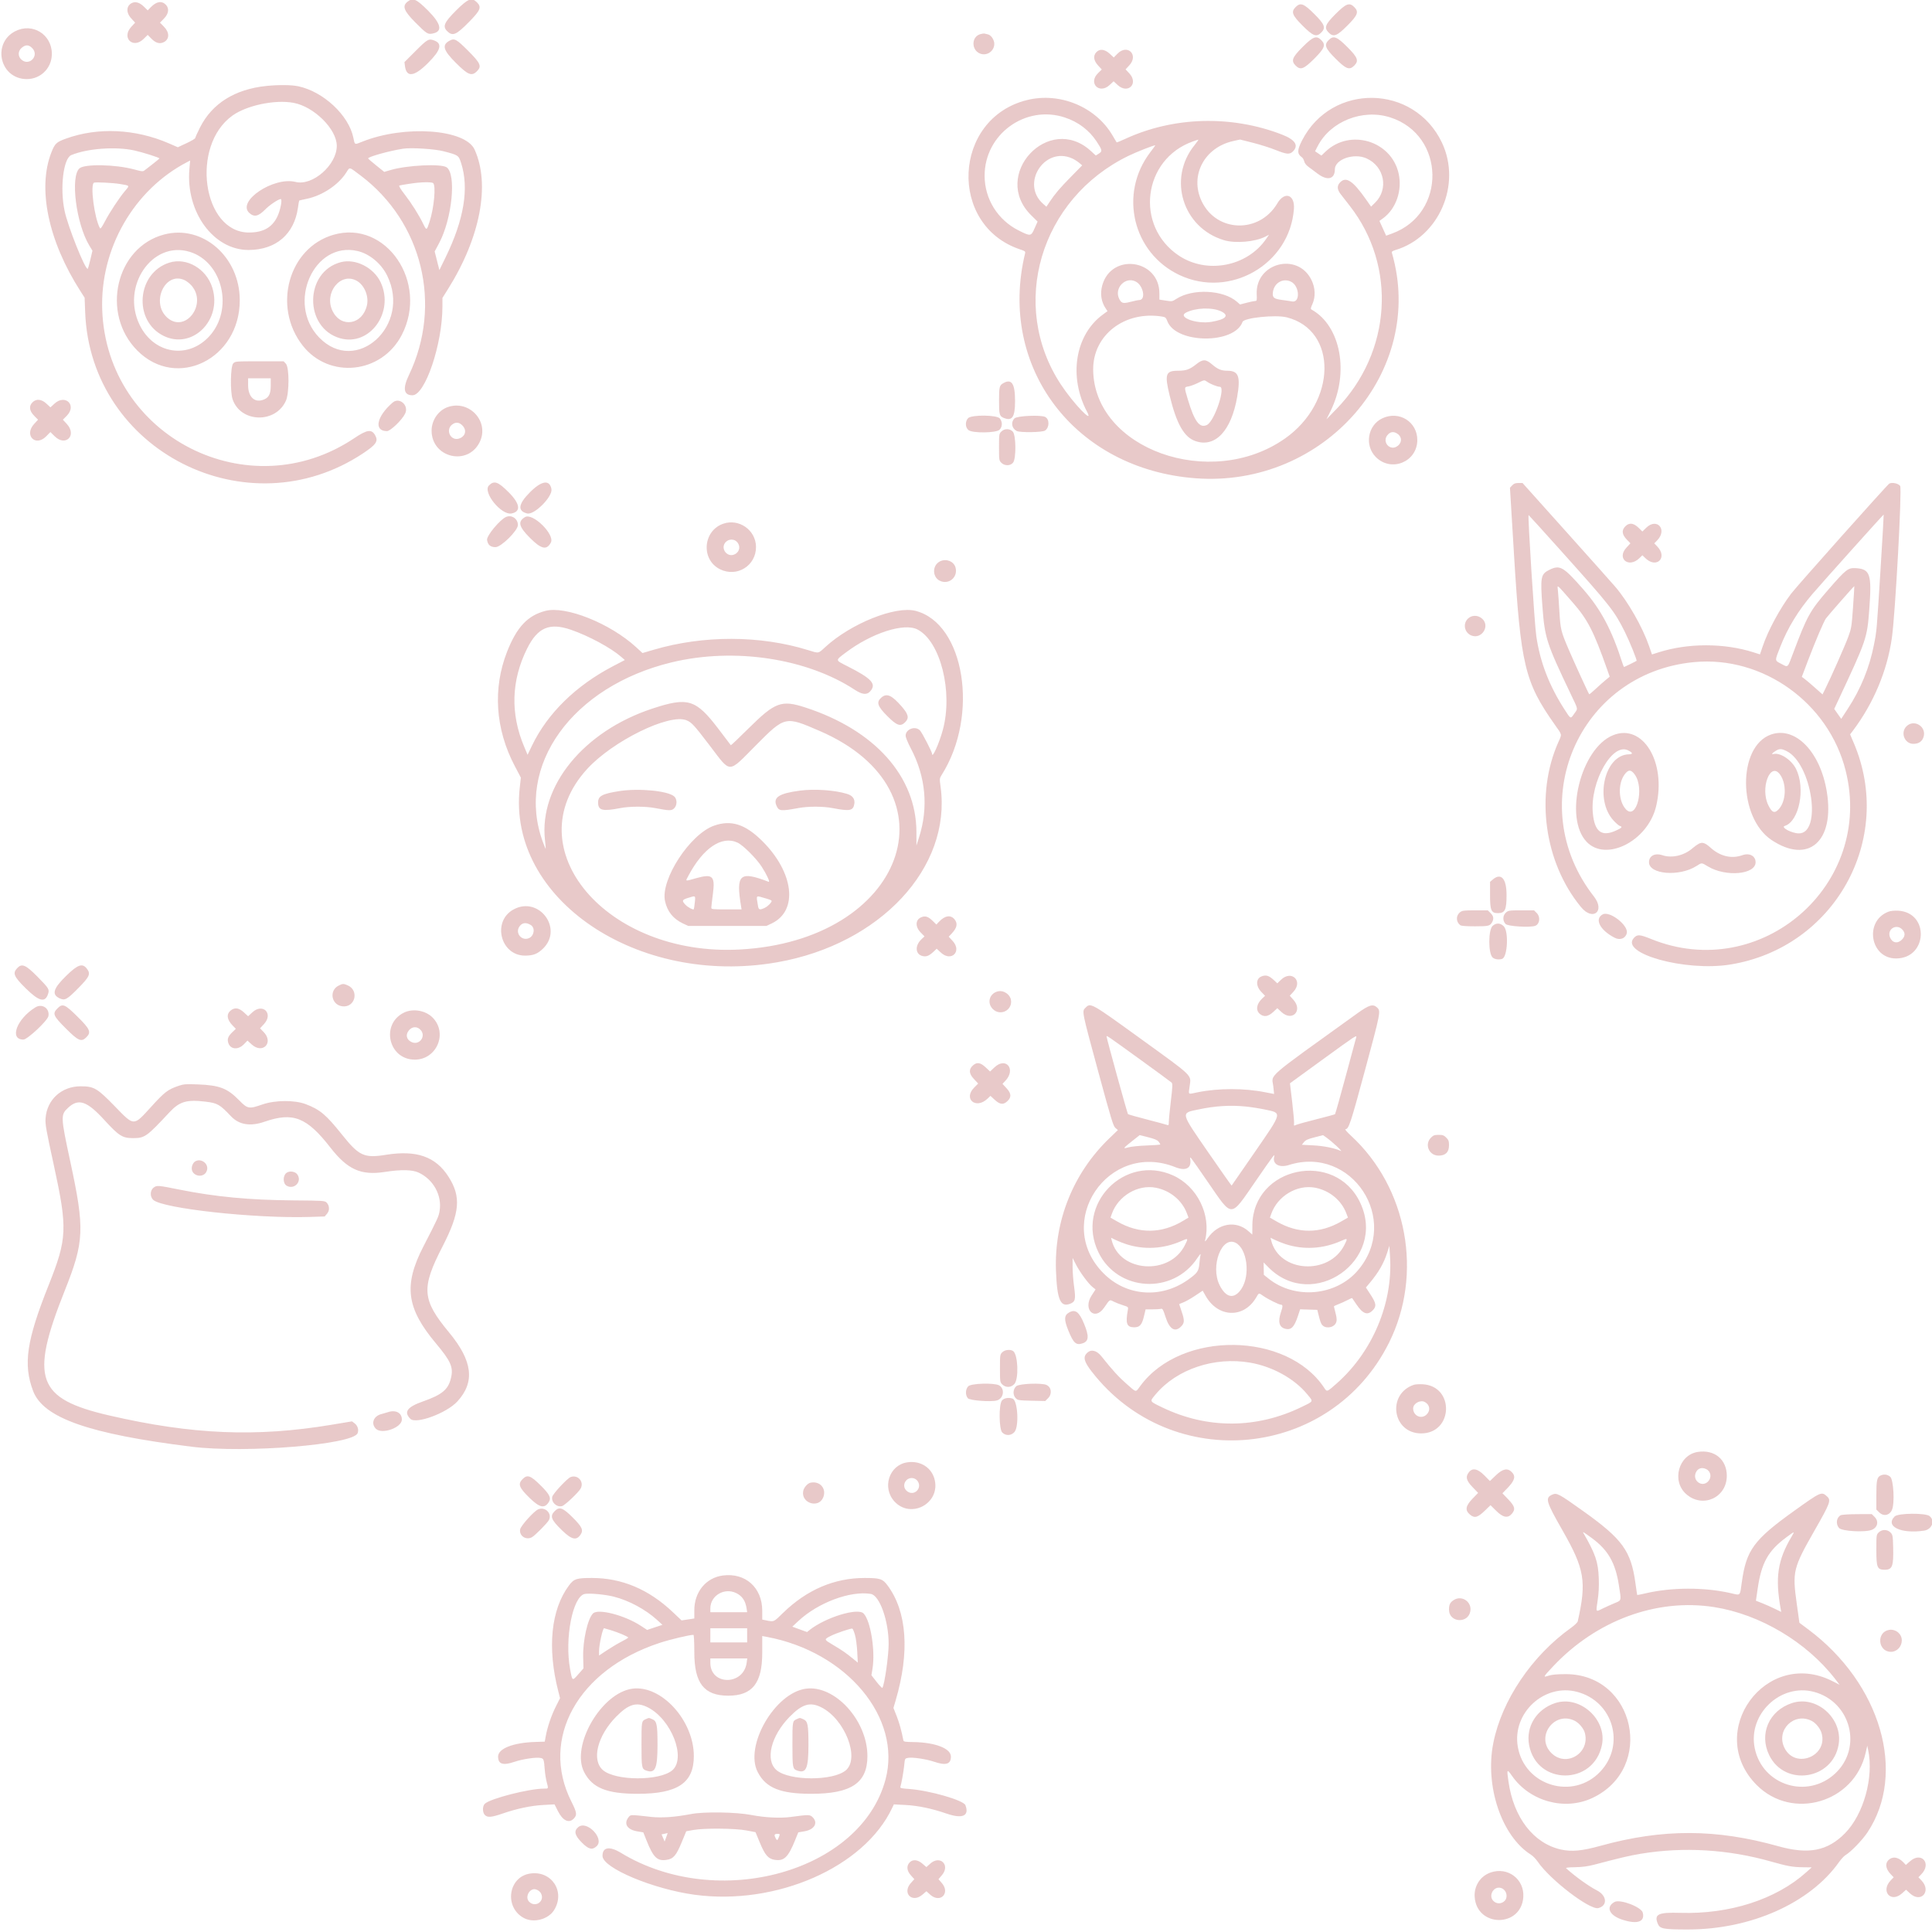 <?xml version="1.0" encoding="UTF-8" standalone="no"?>
<svg width="400px" height="400px" viewBox="0 0 400 400" version="1.1" xmlns="http://www.w3.org/2000/svg"
    xmlns:xlink="http://www.w3.org/1999/xlink">
    <title>pokemonset 2</title>
    <defs></defs>
    <style>
        #pokemonset {
            /* fill: currentColor; */
            fill: brown;
            fill-opacity: .25;
            stroke: none;
            fill-rule: evenodd;
        }
    </style>
    <g id="svg">
        <path id="pokemonset"
            d="M84.348 0.373 C 83.231 1.277,83.616 2.261,86.034 4.686 C 88.341 7.001,88.550 7.134,89.569 6.943 C 91.680 6.547,91.368 4.950,88.646 2.220 C 86.205 -0.228,85.477 -0.541,84.348 0.373 M94.394 2.207 C 91.963 4.638,91.604 5.472,92.573 6.440 C 93.690 7.557,94.434 7.254,97.025 4.628 C 99.494 2.125,99.755 1.495,98.739 0.479 C 97.661 -0.598,96.894 -0.293,94.394 2.207 M27.413 0.577 C 26.135 1.116,26.027 2.569,27.173 3.813 L 27.979 4.687 27.173 5.562 C 25.085 7.828,27.541 10.210,29.741 8.051 L 30.583 7.225 31.345 8.005 C 32.243 8.925,33.086 9.156,33.937 8.716 C 35.114 8.107,35.117 6.720,33.944 5.525 L 33.122 4.688 33.944 3.850 C 34.911 2.864,35.075 1.773,34.370 1.016 C 33.525 0.110,32.402 0.276,31.236 1.479 L 30.584 2.152 29.791 1.373 C 28.961 0.558,28.124 0.278,27.413 0.577 M268.253 1.456 C 267.261 2.448,267.519 3.142,269.688 5.312 C 271.858 7.481,272.552 7.739,273.544 6.747 C 274.536 5.755,274.278 5.061,272.108 2.892 C 269.939 0.722,269.245 0.464,268.253 1.456 M276.524 2.892 C 274.355 5.061,274.096 5.755,275.089 6.747 C 276.081 7.739,276.775 7.481,278.944 5.312 C 281.114 3.142,281.372 2.448,280.380 1.456 C 279.388 0.464,278.694 0.722,276.524 2.892 M3.125 6.478 C -1.488 8.872,-0.192 15.816,4.968 16.349 C 8.109 16.673,10.742 14.292,10.736 11.133 C 10.728 7.100,6.689 4.629,3.125 6.478 M202.991 7.064 C 201.044 7.586,201.072 10.488,203.030 11.134 C 204.415 11.591,205.858 10.544,205.858 9.082 C 205.858 8.249,205.199 7.261,204.547 7.118 C 204.248 7.052,203.916 6.976,203.809 6.948 C 203.701 6.920,203.333 6.973,202.991 7.064 M269.688 9.728 C 267.519 11.897,267.261 12.591,268.253 13.583 C 269.245 14.575,269.939 14.317,272.108 12.147 C 274.278 9.978,274.536 9.284,273.544 8.292 C 272.552 7.300,271.858 7.558,269.688 9.728 M275.089 8.292 C 274.096 9.284,274.355 9.978,276.524 12.147 C 278.694 14.317,279.388 14.575,280.380 13.583 C 281.372 12.591,281.114 11.897,278.944 9.728 C 276.775 7.558,276.081 7.300,275.089 8.292 M86.066 10.534 L 83.734 12.866 83.847 13.706 C 84.170 16.112,85.790 15.878,88.646 13.014 C 91.259 10.394,91.631 9.041,89.917 8.389 C 88.766 7.952,88.500 8.099,86.066 10.534 M93.066 8.429 C 91.443 9.317,91.751 10.385,94.394 13.028 C 96.894 15.528,97.661 15.833,98.739 14.755 C 99.773 13.721,99.506 13.098,96.915 10.507 C 94.498 8.091,94.089 7.869,93.066 8.429 M6.656 9.946 C 8.227 11.518,6.019 13.831,4.400 12.310 C 3.666 11.620,3.713 10.548,4.507 9.881 C 5.295 9.218,5.948 9.238,6.656 9.946 M226.987 10.804 C 226.285 11.551,226.411 12.540,227.338 13.545 L 228.113 14.386 227.338 15.143 C 225.237 17.194,227.593 19.598,229.741 17.595 L 230.560 16.831 231.389 17.595 C 233.529 19.568,235.791 17.309,233.806 15.181 L 233.042 14.362 233.806 13.533 C 235.811 11.359,233.419 9.012,231.354 11.127 L 230.597 11.902 229.756 11.127 C 228.729 10.180,227.687 10.058,226.987 10.804 M55.101 17.801 C 48.607 18.480,43.889 21.446,41.402 26.413 C 40.867 27.481,40.426 28.458,40.421 28.582 C 40.416 28.707,39.603 29.186,38.614 29.647 L 36.816 30.486 34.992 29.693 C 28.038 26.669,20.241 26.307,13.648 28.704 C 11.677 29.420,11.364 29.716,10.644 31.542 C 7.712 38.981,9.989 49.886,16.639 60.259 L 17.519 61.631 17.634 64.653 C 18.720 93.343,51.203 109.811,75.198 93.836 C 77.862 92.063,78.338 91.366,77.702 90.173 C 76.970 88.798,76.040 88.913,73.359 90.713 C 51.496 105.393,22.127 90.452,21.163 64.160 C 20.698 51.463,27.723 39.259,38.793 33.535 L 39.365 33.239 39.211 35.027 C 38.444 43.900,44.206 51.768,51.461 51.755 C 57.130 51.744,60.928 48.488,61.691 42.981 C 61.799 42.201,61.915 41.544,61.950 41.520 C 61.984 41.496,62.705 41.330,63.553 41.152 C 66.758 40.477,70.049 38.284,71.687 35.731 C 72.454 34.535,72.190 34.483,74.613 36.303 C 87.453 45.945,91.626 63.098,84.671 77.637 C 83.332 80.436,83.574 81.836,85.397 81.836 C 88.014 81.836,91.593 71.261,91.600 63.508 L 91.602 61.685 92.779 59.807 C 99.445 49.175,101.536 38.189,98.264 30.974 C 96.339 26.728,83.822 25.831,75.060 29.312 C 73.335 29.997,73.482 30.062,73.147 28.462 C 72.178 23.833,66.940 18.961,61.751 17.861 C 60.325 17.559,57.651 17.535,55.101 17.801 M212.658 20.710 C 197.201 24.511,196.230 46.740,211.305 51.671 C 212.190 51.961,212.325 52.069,212.240 52.421 C 206.519 76.050,222.506 97.153,247.544 99.022 C 274.216 101.014,295.303 76.776,288.170 52.327 C 288.104 52.101,288.305 51.949,288.913 51.767 C 297.929 49.068,302.640 38.193,298.542 29.542 C 292.791 17.402,275.734 17.106,269.594 29.040 C 268.541 31.087,268.530 31.847,269.547 32.569 C 269.736 32.703,269.949 33.078,270.020 33.401 C 270.099 33.761,270.427 34.192,270.866 34.512 C 271.260 34.800,272.143 35.458,272.828 35.975 C 274.833 37.485,276.367 37.092,276.367 35.069 C 276.367 32.989,280.294 31.618,282.910 32.786 C 286.638 34.450,287.554 39.160,284.695 41.966 L 283.865 42.780 282.871 41.361 C 280.062 37.352,278.656 36.444,277.393 37.823 C 276.791 38.481,276.839 39.247,277.540 40.156 C 277.863 40.575,278.723 41.681,279.451 42.613 C 289.249 55.163,288.093 72.951,276.717 84.663 L 274.625 86.816 275.457 85.145 C 279.405 77.214,277.602 67.482,271.558 64.100 C 271.321 63.967,271.345 63.792,271.712 62.977 C 272.400 61.445,272.330 59.599,271.521 57.956 C 268.648 52.120,259.880 54.428,260.189 60.939 C 260.249 62.194,260.222 62.306,259.863 62.316 C 259.648 62.322,258.857 62.488,258.105 62.684 L 256.738 63.040 256.098 62.478 C 253.278 60.003,246.919 59.699,243.552 61.878 C 242.697 62.432,242.644 62.440,241.357 62.237 L 240.039 62.029 240.039 60.737 C 240.039 53.686,230.121 52.275,228.218 59.055 C 227.730 60.795,227.983 62.477,228.947 63.899 L 229.299 64.418 228.325 65.133 C 222.587 69.345,221.197 77.975,225.079 85.285 C 226.530 88.018,222.214 83.508,219.647 79.610 C 208.827 63.174,215.341 41.151,233.654 32.257 C 235.264 31.475,238.806 30.078,239.179 30.078 C 239.226 30.078,238.775 30.715,238.177 31.494 C 231.598 40.052,234.490 52.344,244.158 56.925 C 254.626 61.885,267.041 54.738,267.893 43.262 C 268.115 40.278,265.965 39.544,264.465 42.092 C 260.754 48.396,251.879 48.159,248.796 41.674 C 246.273 36.364,249.326 30.536,255.330 29.202 L 256.738 28.890 259.395 29.559 C 260.856 29.928,262.952 30.590,264.054 31.032 C 266.387 31.968,267.017 32.025,267.685 31.357 C 268.934 30.107,268.165 28.925,265.407 27.856 C 254.945 23.802,242.955 24.136,232.956 28.760 C 232.015 29.195,231.218 29.516,231.187 29.473 C 231.155 29.430,230.768 28.779,230.326 28.027 C 226.849 22.108,219.445 19.041,212.658 20.710 M60.764 21.288 C 65.026 22.074,69.727 26.746,69.727 30.195 C 69.727 34.155,64.710 38.551,61.199 37.667 C 56.658 36.524,48.972 41.668,51.611 44.084 C 52.622 45.009,53.484 44.818,54.933 43.346 C 55.832 42.433,57.649 41.217,58.122 41.213 C 58.501 41.209,58.042 43.579,57.415 44.861 C 56.314 47.111,54.486 48.135,51.563 48.141 C 41.922 48.159,39.380 30.173,48.140 23.922 C 51.110 21.803,56.950 20.584,60.764 21.288 M220.479 24.329 C 223.235 25.242,225.495 26.949,227.031 29.277 C 228.231 31.095,228.272 31.314,227.507 31.798 L 226.878 32.197 225.848 31.256 C 217.136 23.294,205.090 36.277,213.495 44.570 L 214.821 45.878 214.209 47.255 C 213.458 48.945,213.381 48.956,210.912 47.720 C 206.579 45.551,203.873 41.221,203.854 36.426 C 203.819 27.803,212.312 21.623,220.479 24.329 M287.808 24.299 C 299.291 27.950,299.552 44.234,288.193 48.357 L 286.985 48.796 286.291 47.268 L 285.597 45.740 286.360 45.185 C 289.037 43.234,290.358 39.424,289.572 35.917 C 288.052 29.135,279.497 26.572,274.444 31.387 L 273.583 32.207 272.928 31.762 L 272.272 31.316 272.806 30.274 C 275.439 25.132,282.094 22.481,287.808 24.299 M247.295 30.079 C 241.708 37.013,244.874 47.175,253.418 49.729 C 255.788 50.438,259.820 50.092,261.970 48.995 L 262.733 48.606 262.137 49.472 C 258.192 55.205,249.857 56.793,244.059 52.915 C 234.899 46.788,236.600 32.977,246.970 29.283 C 247.509 29.092,248.015 28.928,248.095 28.921 C 248.175 28.913,247.815 29.434,247.295 30.079 M27.734 31.133 C 29.433 31.497,33.012 32.627,33.000 32.795 C 32.995 32.858,32.415 33.350,31.711 33.887 C 31.007 34.424,30.238 35.020,30.003 35.212 C 29.590 35.549,29.511 35.544,27.727 35.066 C 23.873 34.033,17.553 33.911,16.462 34.850 C 14.523 36.518,15.758 46.304,18.475 50.805 L 19.138 51.903 18.700 53.783 C 18.459 54.816,18.211 55.663,18.149 55.663 C 17.550 55.668,14.037 46.839,13.371 43.652 C 12.382 38.923,13.116 32.797,14.754 32.113 C 18.035 30.742,23.857 30.303,27.734 31.133 M91.797 31.308 C 94.902 32.113,94.952 32.146,95.469 33.754 C 97.146 38.959,96.071 45.474,92.245 53.302 L 90.965 55.920 90.480 53.989 L 89.995 52.059 90.903 50.359 C 93.615 45.283,94.528 35.992,92.449 34.629 C 91.282 33.865,84.334 34.200,80.938 35.184 L 79.551 35.586 77.910 34.267 C 77.008 33.541,76.244 32.885,76.213 32.809 C 76.083 32.489,80.756 31.189,83.496 30.783 C 85.181 30.533,89.980 30.837,91.797 31.308 M221.973 32.794 C 222.402 32.985,223.047 33.389,223.404 33.691 L 224.054 34.240 221.826 36.505 C 219.458 38.911,218.455 40.087,217.338 41.761 L 216.646 42.800 215.978 42.214 C 211.250 38.063,216.226 30.243,221.973 32.794 M24.902 38.102 C 26.919 38.445,26.872 38.378,25.901 39.516 C 24.707 40.916,22.703 43.954,21.693 45.895 C 21.107 47.021,20.802 47.435,20.696 47.246 C 19.532 45.159,18.620 38.074,19.482 37.818 C 19.957 37.676,23.485 37.862,24.902 38.102 M89.648 37.887 C 90.303 38.301,89.875 43.058,88.923 45.947 C 88.327 47.758,88.314 47.762,87.619 46.338 C 86.712 44.480,85.222 42.115,83.790 40.262 C 82.906 39.118,82.524 38.479,82.686 38.417 C 82.963 38.311,85.459 37.924,86.523 37.823 C 88.001 37.682,89.369 37.710,89.648 37.887 M33.984 48.550 C 23.980 51.178,20.804 64.911,28.428 72.578 C 36.590 80.785,49.684 74.323,49.641 62.109 C 49.610 53.128,41.918 46.467,33.984 48.550 M69.043 48.608 C 59.765 51.283,56.363 63.463,62.645 71.517 C 68.130 78.549,79.003 77.408,83.174 69.363 C 88.807 58.499,79.935 45.468,69.043 48.608 M39.294 52.144 C 46.132 54.256,48.407 64.069,43.343 69.610 C 38.946 74.421,31.880 73.296,28.936 67.316 C 24.989 59.299,31.515 49.741,39.294 52.144 M74.001 51.965 C 76.495 52.540,78.920 54.545,80.154 57.052 C 85.240 67.387,73.716 77.828,66.042 69.836 C 59.261 62.775,65.000 49.890,74.001 51.965 M35.059 54.375 C 28.302 56.518,27.524 66.413,33.866 69.536 C 39.804 72.459,46.049 66.282,43.956 59.556 C 42.736 55.636,38.628 53.244,35.059 54.375 M70.583 54.274 C 63.017 56.235,62.881 67.867,70.399 70.028 C 76.499 71.782,81.681 64.716,78.843 58.516 C 77.429 55.428,73.640 53.482,70.583 54.274 M38.194 57.986 C 38.630 58.183,39.297 58.708,39.677 59.152 C 42.962 62.989,38.373 69.047,34.654 65.782 C 31.153 62.708,34.135 56.142,38.194 57.986 M73.922 58.174 C 75.464 59.074,76.390 61.340,75.974 63.196 C 75.070 67.230,70.648 67.992,68.868 64.420 C 66.977 60.625,70.553 56.206,73.922 58.174 M235.149 58.297 C 236.726 59.113,237.289 62.083,235.874 62.121 C 235.640 62.127,234.834 62.293,234.082 62.490 C 232.547 62.892,232.200 62.807,231.740 61.918 C 230.592 59.698,232.971 57.171,235.149 58.297 M267.371 58.365 C 269.093 59.288,269.202 62.762,267.498 62.413 C 267.166 62.344,266.235 62.204,265.430 62.101 C 263.722 61.883,263.399 61.607,263.542 60.491 C 263.793 58.529,265.702 57.470,267.371 58.365 M252.832 64.470 C 254.574 65.311,253.823 66.122,250.830 66.634 C 247.778 67.156,243.703 65.684,245.544 64.725 C 247.500 63.706,250.995 63.584,252.832 64.470 M240.656 65.552 C 241.279 65.655,241.412 65.778,241.693 66.514 C 243.481 71.196,255.597 71.302,257.248 66.650 C 257.551 65.795,264.093 65.118,266.406 65.702 C 276.997 68.375,276.765 83.273,266.016 90.807 C 250.611 101.603,226.485 92.939,226.330 76.556 C 226.262 69.353,232.884 64.267,240.656 65.552 M247.699 75.393 C 246.329 76.484,245.565 76.758,243.888 76.758 C 241.321 76.758,241.086 77.467,242.172 81.931 C 243.583 87.732,245.141 90.490,247.473 91.313 C 251.576 92.760,254.934 89.215,256.147 82.152 C 256.873 77.928,256.431 76.758,254.108 76.758 C 252.850 76.758,252.091 76.440,250.912 75.419 C 249.665 74.340,249.028 74.335,247.699 75.393 M48.276 75.257 C 47.719 75.850,47.636 81.132,48.159 82.669 C 49.820 87.544,57.069 87.737,59.196 82.963 C 59.907 81.368,59.905 76.068,59.194 75.310 L 58.721 74.805 53.711 74.805 C 48.727 74.805,48.699 74.807,48.276 75.257 M56.055 79.868 C 56.055 81.673,55.603 82.444,54.322 82.828 C 52.591 83.347,51.369 82.068,51.368 79.736 L 51.367 78.320 53.711 78.320 L 56.055 78.320 56.055 79.868 M249.970 79.069 C 250.630 79.525,252.040 80.078,252.543 80.078 C 253.848 80.078,251.427 87.251,249.874 87.989 C 248.359 88.708,247.280 87.251,245.913 82.641 C 245.164 80.112,245.162 80.153,246.045 80.008 C 246.448 79.942,247.305 79.630,247.949 79.314 C 249.368 78.620,249.327 78.625,249.970 79.069 M207.715 79.337 C 206.922 79.792,206.849 80.090,206.842 82.874 C 206.835 85.821,206.923 86.155,207.801 86.519 C 209.566 87.250,210.156 86.373,210.156 83.024 C 210.156 79.411,209.449 78.343,207.715 79.337 M6.729 83.292 C 5.947 84.074,6.064 85.050,7.064 86.068 L 7.878 86.897 7.064 87.780 C 4.913 90.114,7.350 92.594,9.571 90.331 L 10.434 89.452 11.327 90.331 C 13.589 92.559,15.989 90.118,13.835 87.780 L 13.021 86.897 13.835 86.068 C 15.964 83.899,13.510 81.514,11.272 83.577 L 10.443 84.341 9.623 83.577 C 8.599 82.622,7.507 82.514,6.729 83.292 M81.290 83.350 C 77.952 86.245,77.353 89.256,80.114 89.258 C 80.845 89.259,83.270 86.917,83.888 85.614 C 84.697 83.908,82.676 82.147,81.290 83.350 M92.669 84.295 C 90.744 84.978,89.357 87.018,89.358 89.160 C 89.362 94.756,96.811 96.556,99.299 91.563 C 101.410 87.326,97.183 82.692,92.669 84.295 M200.425 86.585 C 199.791 87.260,199.837 88.515,200.515 89.048 C 201.363 89.716,206.257 89.659,206.942 88.974 C 207.547 88.369,207.579 87.362,207.017 86.647 C 206.421 85.889,201.125 85.839,200.425 86.585 M210.050 86.612 C 209.244 87.418,209.453 88.676,210.485 89.226 C 211.179 89.595,215.822 89.528,216.375 89.140 C 217.293 88.498,217.310 86.812,216.403 86.327 C 215.546 85.867,210.571 86.091,210.050 86.612 M286.217 86.598 C 283.165 88.019,282.454 92.230,284.859 94.635 C 288.054 97.830,293.423 95.625,293.438 91.113 C 293.450 87.332,289.689 84.981,286.217 86.598 M95.718 88.071 C 96.653 89.006,96.420 90.232,95.210 90.737 C 93.266 91.550,92.013 88.788,93.848 87.736 C 94.502 87.361,95.119 87.471,95.718 88.071 M207.315 89.347 C 206.852 89.810,206.836 89.917,206.836 92.578 C 206.836 95.240,206.852 95.346,207.315 95.810 C 208.003 96.497,209.197 96.480,209.751 95.774 C 210.419 94.926,210.362 90.032,209.677 89.347 C 209.025 88.694,207.968 88.694,207.315 89.347 M289.124 89.680 C 290.225 90.267,290.372 91.482,289.438 92.268 C 287.838 93.615,285.911 91.415,287.393 89.933 C 287.917 89.409,288.464 89.329,289.124 89.680 M101.237 100.503 C 99.869 101.871,103.772 106.715,105.913 106.306 C 107.910 105.925,107.686 104.289,105.312 101.915 C 103.113 99.717,102.304 99.436,101.237 100.503 M109.728 101.915 C 107.286 104.356,107.096 105.809,109.152 106.308 C 110.629 106.667,114.461 102.805,114.170 101.251 C 113.794 99.249,112.147 99.496,109.728 101.915 M313.082 100.492 L 312.620 100.984 313.452 114.701 C 314.851 137.759,315.680 141.222,321.906 150.036 C 323.459 152.235,323.399 151.957,322.668 153.587 C 317.781 164.479,319.702 178.569,327.332 187.803 C 329.791 190.779,332.387 188.657,330.008 185.616 C 315.104 166.562,326.746 139.331,350.757 137.082 C 364.972 135.751,378.573 145.480,382.112 159.512 C 388.086 183.201,364.569 203.606,341.877 194.422 C 339.477 193.451,338.996 193.419,338.287 194.180 C 335.283 197.404,348.937 201.189,358.203 199.700 C 379.788 196.234,392.314 173.773,383.797 153.809 L 383.047 152.051 383.635 151.270 C 387.891 145.620,390.727 138.869,391.689 132.094 C 392.406 127.045,393.816 101.159,393.405 100.605 C 393.010 100.074,391.705 99.803,391.147 100.135 C 390.690 100.408,371.981 121.389,370.824 122.927 C 368.475 126.047,366.075 130.499,364.943 133.831 L 364.382 135.483 363.002 135.045 C 356.938 133.119,349.499 133.122,343.424 135.051 L 342.023 135.496 341.405 133.715 C 340.041 129.786,337.082 124.598,334.431 121.489 C 333.833 120.788,329.267 115.667,324.284 110.107 L 315.224 100.000 314.384 100.000 C 313.739 100.000,313.437 100.114,313.082 100.492 M389.362 117.599 C 388.538 130.825,388.562 130.553,387.975 133.525 C 387.042 138.245,385.259 142.615,382.604 146.687 L 381.206 148.831 380.481 147.804 L 379.757 146.777 380.625 144.922 C 386.456 132.461,386.564 132.145,387.008 126.227 C 387.560 118.880,387.217 117.820,384.231 117.629 C 382.634 117.527,382.198 117.864,378.624 121.973 C 374.706 126.477,374.176 127.431,371.197 135.352 C 370.065 138.360,370.243 138.205,368.801 137.448 C 367.396 136.712,367.407 136.912,368.596 133.887 C 370.132 129.977,372.313 126.401,375.250 122.979 C 377.616 120.222,389.932 106.493,389.995 106.543 C 390.025 106.566,389.740 111.542,389.362 117.599 M323.072 113.910 C 333.492 125.531,334.218 126.452,336.415 130.843 C 337.377 132.764,338.966 136.694,338.830 136.815 C 338.718 136.913,336.340 138.086,336.251 138.086 C 336.203 138.086,336.057 137.756,335.928 137.354 C 333.694 130.385,331.480 126.212,327.776 121.990 C 323.679 117.320,322.980 116.914,320.830 117.955 C 318.983 118.849,318.876 119.410,319.352 125.709 C 319.835 132.100,320.192 133.194,325.220 143.731 C 326.790 147.019,326.721 146.638,325.939 147.748 C 325.136 148.887,325.231 148.929,323.878 146.826 C 320.717 141.914,318.833 136.998,318.069 131.671 C 317.699 129.089,316.274 106.641,316.480 106.641 C 316.521 106.641,319.487 109.912,323.072 113.910 M104.785 107.023 C 103.539 107.542,100.728 110.922,100.841 111.766 C 100.980 112.806,101.529 113.281,102.589 113.281 C 103.749 113.281,107.227 109.850,107.227 108.705 C 107.227 107.402,105.964 106.532,104.785 107.023 M108.691 107.062 C 107.149 107.985,107.404 109.043,109.728 111.366 C 112.077 113.716,113.180 113.963,114.048 112.333 C 114.932 110.675,110.289 106.106,108.691 107.062 M149.707 108.442 C 145.508 109.930,145.100 115.879,149.061 117.853 C 152.581 119.608,156.583 117.103,156.523 113.184 C 156.469 109.723,152.966 107.286,149.707 108.442 M336.508 108.969 C 335.691 109.786,335.798 110.676,336.842 111.745 L 337.564 112.484 336.728 113.391 C 334.663 115.632,337.199 117.702,339.404 115.575 L 340.039 114.962 340.674 115.575 C 342.980 117.799,345.338 115.441,343.114 113.135 L 342.501 112.500 343.114 111.865 C 345.273 109.627,343.046 107.104,340.825 109.273 L 340.039 110.040 339.291 109.310 C 338.215 108.259,337.328 108.150,336.508 108.969 M152.500 112.115 C 153.373 112.928,153.208 114.198,152.159 114.741 C 150.552 115.572,149.007 113.475,150.284 112.198 C 150.887 111.595,151.901 111.557,152.500 112.115 M194.132 116.553 C 192.994 117.569,193.205 119.529,194.525 120.212 C 196.386 121.174,198.391 119.523,197.829 117.489 C 197.413 115.984,195.353 115.462,194.132 116.553 M325.588 124.707 C 328.702 128.257,329.925 130.629,332.729 138.555 L 333.275 140.098 332.311 140.898 C 331.781 141.338,330.842 142.173,330.223 142.755 C 329.605 143.336,329.067 143.776,329.028 143.732 C 328.865 143.549,326.036 137.388,324.909 134.766 C 323.164 130.702,323.086 130.392,322.860 126.660 C 322.749 124.834,322.611 122.856,322.552 122.266 C 322.427 120.992,322.100 120.729,325.588 124.707 M383.652 125.685 C 383.369 129.724,383.310 130.091,382.670 131.836 C 382.009 133.638,379.043 140.349,377.897 142.635 L 377.330 143.767 375.725 142.342 C 374.843 141.559,373.879 140.742,373.582 140.527 L 373.044 140.137 374.384 136.614 C 375.861 132.734,377.574 128.715,378.030 128.059 C 378.402 127.525,383.864 121.299,383.916 121.351 C 383.937 121.372,383.818 123.322,383.652 125.685 M112.891 126.483 C 109.233 127.454,107.007 129.822,105.010 134.869 C 101.990 142.499,102.543 150.926,106.565 158.574 L 107.839 160.996 107.602 163.143 C 105.067 186.104,131.959 204.305,160.919 199.228 C 182.237 195.491,197.023 179.619,194.741 162.922 C 194.506 161.199,194.510 161.159,194.986 160.405 C 202.757 148.094,199.716 129.079,189.559 126.471 C 185.383 125.398,176.184 129.086,170.868 133.964 C 169.351 135.357,169.612 135.313,167.218 134.574 C 157.349 131.527,145.656 131.502,135.408 134.506 L 133.023 135.205 131.697 133.988 C 126.315 129.050,117.090 125.368,112.891 126.483 M303.891 128.110 C 302.833 129.168,303.207 130.978,304.603 131.561 C 306.738 132.453,308.581 129.628,306.865 128.094 C 305.976 127.300,304.695 127.307,303.891 128.110 M118.194 130.381 C 121.853 131.636,126.440 134.106,128.600 135.983 L 129.367 136.651 126.919 137.928 C 119.224 141.945,113.358 147.692,110.150 154.357 L 109.228 156.273 108.505 154.552 C 105.638 147.729,105.851 140.863,109.135 134.277 C 111.309 129.918,113.765 128.861,118.194 130.381 M189.941 130.321 C 194.698 132.753,197.344 143.200,195.206 151.109 C 194.437 153.955,192.969 157.195,192.969 156.046 C 192.969 155.674,190.926 151.723,190.488 151.248 C 189.529 150.208,187.500 150.938,187.500 152.324 C 187.500 152.655,187.962 153.782,188.563 154.921 C 191.665 160.792,192.258 167.157,190.281 173.361 L 189.742 175.052 189.736 172.243 C 189.710 160.751,181.131 151.147,166.713 146.468 C 161.800 144.874,160.471 145.361,155.036 150.751 C 153.026 152.745,151.350 154.336,151.311 154.288 C 151.273 154.239,150.129 152.736,148.771 150.947 C 144.079 144.768,142.454 144.266,135.059 146.708 C 120.831 151.405,111.582 162.730,112.831 173.926 C 112.939 174.893,113.008 175.709,112.984 175.740 C 112.961 175.770,112.704 175.155,112.413 174.372 C 106.569 158.616,118.452 142.060,139.160 137.109 C 152.050 134.027,166.991 136.280,176.972 142.811 C 178.543 143.839,179.488 143.924,180.197 143.100 C 181.495 141.590,180.480 140.486,175.440 137.930 C 172.869 136.626,172.888 136.783,175.091 135.118 C 180.450 131.069,187.163 128.900,189.941 130.321 M182.486 144.413 C 181.390 145.355,181.655 146.196,183.692 148.243 C 185.685 150.245,186.431 150.501,187.411 149.521 C 188.267 148.664,188.087 147.878,186.657 146.239 C 184.634 143.920,183.590 143.463,182.486 144.413 M142.145 149.131 C 143.216 149.579,143.694 150.101,147.004 154.441 C 151.392 160.197,150.649 160.202,156.445 154.366 C 162.539 148.230,162.530 148.232,169.706 151.336 C 198.653 163.851,187.323 194.772,153.125 196.589 C 125.553 198.053,106.586 175.607,121.550 159.223 C 126.867 153.402,138.602 147.652,142.145 149.131 M394.712 150.376 C 393.410 151.678,394.322 154.004,396.135 154.004 C 397.260 154.004,397.972 153.517,398.262 152.550 C 398.899 150.423,396.273 148.814,394.712 150.376 M333.931 152.231 C 327.268 154.971,323.735 169.283,328.488 174.284 C 332.508 178.515,341.136 174.138,342.868 166.989 C 345.086 157.836,340.145 149.676,333.931 152.231 M366.647 152.084 C 359.706 154.540,359.807 169.279,366.797 173.926 C 374.414 178.990,379.889 174.201,378.224 163.931 C 376.875 155.619,371.680 150.302,366.647 152.084 M337.084 155.358 C 338.102 155.884,338.141 156.150,337.205 156.176 C 332.180 156.315,330.076 165.619,334.096 169.917 C 334.594 170.449,335.168 170.938,335.372 171.003 C 335.983 171.197,335.803 171.404,334.525 171.977 C 331.559 173.308,330.110 172.176,329.771 168.262 C 329.213 161.831,333.835 153.678,337.084 155.358 M369.856 155.484 C 375.127 158.036,377.302 172.647,372.395 172.541 C 370.907 172.509,368.623 171.284,369.521 170.999 C 372.505 170.052,373.855 163.204,371.849 159.189 C 370.913 157.316,368.541 155.757,367.171 156.116 C 366.655 156.251,366.901 155.910,367.648 155.454 C 368.430 154.977,368.819 154.982,369.856 155.484 M338.457 160.355 C 340.525 163.210,338.800 169.926,336.612 167.538 C 335.075 165.861,334.941 162.297,336.343 160.361 C 337.113 159.299,337.691 159.298,338.457 160.355 M368.539 160.361 C 369.941 162.297,369.808 165.861,368.271 167.538 C 367.417 168.470,366.869 168.261,366.112 166.714 C 364.385 163.184,366.526 157.582,368.539 160.361 M128.232 163.786 C 124.710 164.333,123.828 164.803,123.828 166.130 C 123.828 167.796,124.718 168.025,128.418 167.308 C 130.411 166.922,133.639 166.921,135.645 167.305 C 138.597 167.870,139.024 167.878,139.560 167.374 C 140.211 166.763,140.232 165.479,139.600 164.900 C 138.336 163.744,132.305 163.153,128.232 163.786 M165.661 163.686 C 161.249 164.259,159.954 165.119,160.808 166.910 C 161.294 167.929,161.692 167.963,165.332 167.293 C 167.352 166.922,170.387 166.927,172.363 167.305 C 175.905 167.983,176.614 167.861,176.864 166.529 C 177.067 165.445,176.560 164.722,175.340 164.354 C 172.771 163.581,168.659 163.297,165.661 163.686 M147.846 170.940 C 142.861 172.689,136.729 182.101,137.681 186.542 C 138.145 188.707,139.371 190.241,141.397 191.191 L 142.480 191.699 150.586 191.699 L 158.691 191.699 159.766 191.190 C 165.313 188.559,164.384 180.604,157.768 174.075 C 154.269 170.621,151.368 169.705,147.846 170.940 M152.708 174.462 C 153.870 175.006,156.594 177.721,157.694 179.432 C 158.756 181.082,159.502 182.708,159.133 182.566 C 153.136 180.268,152.336 180.981,153.429 187.646 L 153.533 188.281 150.399 188.281 C 147.582 188.281,147.266 188.248,147.266 187.950 C 147.266 187.767,147.413 186.491,147.594 185.113 C 148.087 181.343,147.566 180.856,144.080 181.834 C 141.736 182.492,141.878 182.538,142.514 181.336 C 145.582 175.549,149.453 172.938,152.708 174.462 M351.685 174.704 C 351.376 174.868,350.824 175.265,350.457 175.587 C 348.699 177.131,346.175 177.726,344.187 177.066 C 342.634 176.550,341.406 177.190,341.406 178.516 C 341.406 181.044,347.690 181.549,351.227 179.304 C 352.377 178.574,352.258 178.570,353.615 179.387 C 357.312 181.613,363.477 181.069,363.477 178.516 C 363.477 177.210,362.202 176.532,360.736 177.059 C 358.520 177.854,356.141 177.299,354.184 175.530 C 353.024 174.482,352.458 174.295,351.685 174.704 M309.044 182.112 L 308.496 182.583 308.496 185.319 C 308.496 188.497,308.748 189.069,310.141 189.056 C 311.606 189.043,311.914 188.387,311.914 185.282 C 311.914 181.877,310.777 180.621,309.044 182.112 M143.851 186.865 C 143.774 187.590,143.679 188.217,143.639 188.259 C 143.486 188.419,142.404 187.837,141.932 187.339 C 141.132 186.498,141.194 186.302,142.383 185.925 C 144.060 185.394,144.010 185.363,143.851 186.865 M158.740 186.061 C 159.304 186.223,159.766 186.426,159.766 186.511 C 159.766 186.849,158.959 187.663,158.325 187.964 C 157.301 188.450,157.064 188.379,156.933 187.549 C 156.557 185.169,156.318 185.366,158.740 186.061 M106.419 188.240 C 101.824 190.627,103.547 197.852,108.711 197.852 C 110.392 197.852,111.298 197.496,112.433 196.391 C 116.643 192.291,111.649 185.523,106.419 188.240 M302.287 188.870 C 301.407 189.562,301.426 190.855,302.327 191.547 C 302.536 191.707,303.521 191.784,305.371 191.784 C 308.223 191.784,308.510 191.712,308.952 190.882 C 309.319 190.194,309.218 189.657,308.609 189.047 L 308.038 188.477 305.412 188.477 C 303.077 188.477,302.732 188.520,302.287 188.870 M311.809 188.922 C 311.109 189.524,311.066 190.614,311.714 191.304 C 312.177 191.796,316.816 192.077,317.862 191.676 C 318.790 191.320,318.968 189.837,318.179 189.047 L 317.608 188.477 314.967 188.477 C 312.501 188.477,312.292 188.506,311.809 188.922 M390.967 188.761 C 385.927 190.694,387.190 198.438,392.545 198.438 C 399.113 198.438,399.522 188.890,392.969 188.547 C 392.180 188.505,391.422 188.587,390.967 188.761 M331.836 189.307 C 330.046 190.242,331.251 192.598,334.317 194.161 C 335.433 194.730,336.571 194.281,336.813 193.178 C 337.166 191.574,333.281 188.553,331.836 189.307 M190.692 189.927 C 189.503 190.453,189.468 191.888,190.615 193.056 L 191.411 193.867 190.799 194.444 C 189.337 195.819,189.501 197.660,191.112 197.962 C 191.854 198.101,192.410 197.861,193.303 197.015 L 193.931 196.422 194.813 197.234 C 196.965 199.218,199.218 196.965,197.234 194.813 L 196.422 193.931 197.015 193.303 C 198.138 192.118,198.330 191.233,197.654 190.373 C 196.863 189.368,195.655 189.531,194.444 190.805 L 193.867 191.411 193.076 190.640 C 192.147 189.735,191.539 189.553,190.692 189.927 M109.909 191.527 C 110.850 192.120,110.602 193.777,109.502 194.239 C 107.988 194.876,106.600 193.169,107.540 191.826 C 108.113 191.008,108.924 190.906,109.909 191.527 M309.044 191.682 C 308.118 192.478,308.107 197.383,309.030 198.243 C 309.443 198.627,310.392 198.755,311.026 198.511 C 312.130 198.088,312.378 192.817,311.343 191.782 C 310.628 191.066,309.802 191.030,309.044 191.682 M393.896 192.499 C 394.497 193.171,394.453 193.859,393.765 194.546 C 392.876 195.436,391.796 195.235,391.315 194.090 C 390.599 192.386,392.660 191.115,393.896 192.499 M3.550 200.452 C 2.573 201.492,2.874 202.200,5.322 204.618 C 8.059 207.320,9.338 207.650,9.945 205.810 C 10.266 204.838,10.135 204.624,7.741 202.197 C 5.309 199.733,4.530 199.408,3.550 200.452 M13.776 201.965 C 11.026 204.641,10.643 205.871,12.308 206.677 C 13.413 207.211,13.844 206.980,16.192 204.601 C 18.585 202.175,18.824 201.620,17.955 200.515 C 17.058 199.375,16.095 199.709,13.776 201.965 M261.173 202.158 C 259.987 202.634,259.979 204.160,261.156 205.381 L 261.919 206.172 261.307 206.748 C 260.111 207.873,259.937 209.216,260.890 209.965 C 261.706 210.607,262.573 210.472,263.579 209.545 L 264.453 208.739 265.328 209.545 C 267.533 211.578,269.791 209.254,267.795 207.008 L 267.035 206.152 267.795 205.327 C 269.854 203.090,267.378 200.739,265.201 202.864 L 264.454 203.594 263.819 202.992 C 262.741 201.971,262.123 201.777,261.173 202.158 M70.117 204.053 C 68.084 205.069,68.587 208.035,70.845 208.338 C 73.538 208.699,74.448 205.043,71.930 203.977 C 71.120 203.634,70.941 203.642,70.117 204.053 M206.738 205.223 C 204.902 205.555,204.241 207.600,205.547 208.906 C 207.116 210.475,209.704 209.137,209.297 206.968 C 209.094 205.887,207.831 205.025,206.738 205.223 M7.324 208.567 C 3.468 210.949,1.872 215.234,4.841 215.234 C 5.671 215.234,9.841 211.328,10.022 210.381 C 10.328 208.780,8.725 207.701,7.324 208.567 M11.899 208.774 C 10.819 209.854,11.007 210.305,13.632 212.930 C 16.223 215.522,16.846 215.789,17.880 214.755 C 18.929 213.706,18.651 213.061,16.046 210.488 C 13.414 207.887,12.969 207.704,11.899 208.774 M224.698 208.683 C 223.989 209.392,223.971 209.304,227.326 221.670 C 230.065 231.768,230.482 233.137,230.936 233.527 L 231.448 233.968 229.666 235.685 C 222.213 242.867,218.250 252.706,218.629 263.086 C 218.848 269.065,219.541 270.698,221.538 269.939 C 222.623 269.526,222.748 269.011,222.388 266.449 C 222.210 265.190,222.067 263.325,222.069 262.305 L 222.072 260.449 222.770 261.816 C 223.577 263.398,225.367 265.816,226.231 266.492 L 226.826 266.958 226.011 268.209 C 224.134 271.090,226.622 273.573,228.573 270.767 C 229.835 268.950,229.697 269.038,230.577 269.485 C 231.001 269.699,231.860 270.036,232.487 270.232 C 233.596 270.580,233.623 270.605,233.516 271.183 C 232.989 274.025,233.273 274.805,234.836 274.805 C 235.966 274.805,236.430 274.280,236.841 272.535 L 237.181 271.094 238.561 271.091 C 239.320 271.090,240.121 271.040,240.340 270.981 C 240.694 270.886,240.803 271.074,241.306 272.648 C 242.122 275.201,243.261 275.909,244.522 274.648 C 245.258 273.912,245.276 273.387,244.629 271.484 C 244.360 270.695,244.141 270.032,244.141 270.012 C 244.141 269.992,244.530 269.826,245.006 269.644 C 245.482 269.463,246.576 268.842,247.437 268.266 L 249.003 267.218 249.603 268.281 C 252.178 272.842,257.509 273.020,260.082 268.630 C 260.679 267.611,260.563 267.631,261.630 268.365 C 262.572 269.013,264.804 270.117,265.174 270.117 C 265.607 270.117,265.621 270.459,265.232 271.590 C 264.530 273.629,264.820 274.791,266.112 275.115 C 267.326 275.420,267.969 274.758,268.742 272.405 L 269.177 271.080 270.954 271.135 L 272.730 271.191 272.900 271.875 C 273.368 273.749,273.486 274.072,273.838 274.424 C 274.404 274.990,275.665 274.939,276.278 274.325 C 276.834 273.770,276.874 273.204,276.465 271.680 C 276.306 271.089,276.175 270.551,276.174 270.486 C 276.173 270.420,276.589 270.210,277.100 270.021 C 277.610 269.831,278.445 269.454,278.956 269.181 C 279.467 268.909,279.915 268.723,279.951 268.767 C 279.988 268.811,280.383 269.392,280.829 270.057 C 282.149 272.026,283.115 272.384,284.195 271.304 C 285.024 270.474,284.945 269.857,283.781 268.073 L 282.796 266.564 283.537 265.682 C 285.434 263.421,286.494 261.582,287.222 259.288 L 287.652 257.931 287.795 260.216 C 288.394 269.807,284.176 279.843,276.793 286.389 C 274.718 288.229,274.749 288.218,274.169 287.342 C 266.465 275.700,244.622 275.437,236.133 286.885 C 235.057 288.336,235.375 288.375,233.269 286.539 C 231.636 285.116,230.322 283.677,228.080 280.859 C 227.052 279.567,225.941 279.286,225.075 280.100 C 224.180 280.941,224.415 281.890,226.040 283.984 C 242.601 305.340,275.550 302.132,287.584 277.992 C 294.670 263.777,291.387 245.897,279.715 235.142 C 278.908 234.398,278.382 233.789,278.546 233.789 C 279.241 233.789,279.603 232.700,282.636 221.475 C 285.853 209.569,285.900 209.328,285.117 208.599 C 284.264 207.804,283.472 208.038,281.003 209.814 C 261.680 223.715,263.308 222.306,263.616 224.861 C 263.722 225.743,263.800 226.476,263.789 226.490 C 263.778 226.503,262.982 226.353,262.019 226.156 C 257.702 225.272,252.213 225.270,247.949 226.151 C 245.841 226.587,246.050 226.752,246.306 224.851 C 246.624 222.487,247.188 223.034,236.339 215.186 C 225.715 207.500,225.821 207.559,224.698 208.683 M47.802 209.177 C 46.828 209.943,46.956 211.078,48.157 212.314 L 48.830 213.007 48.127 213.681 C 47.207 214.562,47.000 215.114,47.275 215.948 C 47.718 217.289,49.306 217.422,50.482 216.217 L 51.239 215.442 52.080 216.217 C 54.370 218.328,56.749 215.883,54.573 213.655 L 53.842 212.906 54.655 212.024 C 56.660 209.849,54.416 207.591,52.242 209.595 L 51.367 210.401 50.493 209.595 C 49.487 208.668,48.620 208.533,47.802 209.177 M83.690 209.629 C 78.751 211.981,80.409 219.385,85.874 219.385 C 90.440 219.385,92.759 213.866,89.544 210.651 C 88.098 209.205,85.524 208.755,83.690 209.629 M87.021 213.175 C 88.345 214.499,86.806 216.576,85.138 215.713 C 84.114 215.184,83.929 214.195,84.685 213.296 C 85.339 212.520,86.315 212.469,87.021 213.175 M235.778 219.158 C 239.357 221.746,242.409 223.983,242.561 224.128 C 242.797 224.356,242.776 224.894,242.412 227.968 C 242.179 229.934,241.990 231.882,241.991 232.296 C 241.992 232.937,241.941 233.029,241.650 232.910 C 241.462 232.834,239.595 232.329,237.500 231.788 C 235.405 231.248,233.622 230.744,233.537 230.669 C 233.403 230.549,229.107 214.981,229.103 214.600 C 229.100 214.334,229.218 214.415,235.778 219.158 M280.784 214.795 C 280.729 214.983,279.749 218.608,278.607 222.852 C 277.465 227.095,276.472 230.619,276.400 230.683 C 276.328 230.747,274.600 231.219,272.559 231.731 C 270.518 232.243,268.626 232.767,268.354 232.896 C 267.878 233.121,267.863 233.108,267.920 232.532 C 267.953 232.203,267.776 230.213,267.527 228.109 L 267.074 224.285 273.820 219.380 C 280.725 214.360,280.959 214.206,280.784 214.795 M201.469 220.557 C 200.536 221.368,200.587 222.270,201.629 223.384 L 202.522 224.339 201.705 225.156 C 199.372 227.490,202.033 229.758,204.436 227.484 L 205.064 226.890 205.946 227.703 C 207.044 228.716,207.772 228.782,208.609 227.945 C 209.446 227.108,209.380 226.380,208.367 225.281 L 207.554 224.400 208.148 223.772 C 210.409 221.383,208.277 218.735,205.900 220.980 L 204.987 221.843 204.064 220.980 C 202.996 219.981,202.268 219.862,201.469 220.557 M37.109 224.767 C 34.749 225.561,34.141 226.021,31.250 229.203 C 27.615 233.205,27.807 233.207,23.828 229.107 C 20.125 225.290,19.479 224.910,16.699 224.906 C 12.753 224.902,9.719 227.662,9.434 231.518 C 9.342 232.761,9.524 233.797,11.138 241.211 C 14.007 254.389,13.919 256.420,10.059 266.109 C 5.497 277.557,4.777 282.441,6.840 287.953 C 8.936 293.556,18.342 296.873,39.648 299.525 C 50.849 300.918,73.140 299.100,74.046 296.718 C 74.316 296.008,74.046 295.151,73.400 294.669 L 72.877 294.278 68.616 294.986 C 53.038 297.575,39.785 297.021,22.647 293.063 C 7.619 289.592,6.134 285.462,13.379 267.281 C 17.460 257.038,17.570 254.513,14.545 240.454 C 12.551 231.182,12.535 230.810,14.095 229.355 C 16.237 227.357,17.998 227.944,21.569 231.845 C 24.628 235.185,25.335 235.634,27.539 235.636 C 29.968 235.637,30.350 235.366,35.073 230.302 C 37.184 228.039,38.655 227.609,42.619 228.095 C 45.034 228.392,45.517 228.672,47.831 231.117 C 49.508 232.889,51.831 233.261,54.799 232.233 C 60.682 230.194,63.524 231.315,68.411 237.598 C 71.957 242.156,74.740 243.401,79.672 242.636 C 83.085 242.106,85.377 242.158,86.719 242.795 C 89.747 244.232,91.526 247.485,91.021 250.661 C 90.828 251.877,90.689 252.182,87.641 258.105 C 83.523 266.109,84.139 270.844,90.248 278.125 C 93.363 281.838,93.903 283.085,93.365 285.326 C 92.795 287.703,91.527 288.759,87.579 290.147 C 84.285 291.304,83.542 292.331,84.966 293.755 C 86.131 294.920,92.479 292.570,94.694 290.154 C 98.384 286.131,97.861 281.770,92.983 275.879 C 87.349 269.075,87.168 266.717,91.615 258.081 C 95.222 251.077,95.509 247.791,92.875 243.652 C 90.201 239.451,86.246 238.066,79.860 239.096 C 75.411 239.814,74.332 239.320,70.863 234.979 C 67.497 230.767,66.259 229.725,63.281 228.596 C 60.991 227.727,56.937 227.758,54.335 228.664 C 51.517 229.645,51.274 229.600,49.463 227.757 C 47.049 225.301,45.437 224.687,40.947 224.514 C 38.586 224.422,38.027 224.459,37.109 224.767 M258.008 229.104 C 259.028 229.209,260.751 229.479,261.836 229.706 C 265.508 230.471,265.588 230.126,259.757 238.582 C 257.172 242.331,255.030 245.425,254.997 245.458 C 254.965 245.491,252.806 242.428,250.201 238.652 C 244.319 230.126,244.402 230.485,248.125 229.701 C 251.670 228.955,254.748 228.769,258.008 229.104 M239.880 236.367 C 240.070 236.614,240.228 236.873,240.230 236.941 C 240.232 237.010,238.982 237.108,237.451 237.160 C 235.891 237.213,234.221 237.381,233.650 237.542 C 232.393 237.897,232.463 237.777,234.410 236.238 L 235.964 235.009 237.749 235.463 C 239.036 235.790,239.630 236.042,239.880 236.367 M276.768 237.318 C 277.460 237.965,277.843 238.406,277.617 238.299 C 276.389 237.715,274.135 237.255,271.925 237.138 L 269.534 237.012 269.972 236.464 C 270.319 236.031,270.777 235.824,272.168 235.470 L 273.926 235.023 274.717 235.583 C 275.152 235.891,276.075 236.672,276.768 237.318 M296.274 235.532 C 294.873 236.933,295.855 239.258,297.847 239.258 C 299.288 239.258,300.000 238.547,300.000 237.109 C 300.000 236.257,299.912 236.015,299.429 235.532 C 298.946 235.049,298.704 234.961,297.852 234.961 C 296.999 234.961,296.757 235.049,296.274 235.532 M263.803 239.484 C 263.405 241.004,264.856 241.836,266.814 241.211 C 279.865 237.044,290.056 252.577,281.127 263.028 C 276.603 268.324,268.084 269.095,262.617 264.704 L 261.659 263.935 261.640 262.654 L 261.621 261.374 262.584 262.353 C 271.777 271.693,287.193 260.924,281.634 249.045 C 276.440 237.946,259.354 241.529,259.288 253.732 L 259.277 255.608 258.432 254.865 C 255.879 252.624,252.185 253.263,250.073 256.311 C 249.600 256.995,249.412 257.165,249.494 256.836 C 250.818 251.577,247.892 245.623,242.871 243.359 C 232.812 238.822,222.587 249.376,227.429 259.297 C 231.413 267.459,242.873 268.104,247.912 260.449 C 248.368 259.757,248.634 259.477,248.562 259.766 C 248.495 260.034,248.384 260.869,248.316 261.621 C 248.174 263.195,247.908 263.574,245.996 264.938 C 240.420 268.914,233.254 268.398,228.525 263.679 C 217.970 253.145,229.414 236.101,243.322 241.641 C 245.453 242.490,246.656 241.922,246.450 240.162 C 246.347 239.277,246.025 238.871,250.115 244.790 C 255.259 252.232,254.643 252.245,259.938 244.580 C 263.790 239.003,264.001 238.725,263.803 239.484 M40.250 240.576 C 40.020 240.764,39.782 241.232,39.720 241.616 C 39.408 243.568,42.383 244.159,42.865 242.241 C 43.229 240.789,41.408 239.630,40.250 240.576 M59.323 242.822 C 58.516 243.436,58.552 245.067,59.383 245.512 C 61.004 246.379,62.635 244.524,61.509 243.093 C 61.058 242.519,59.910 242.377,59.323 242.822 M31.765 245.913 C 31.061 246.466,31.033 247.775,31.711 248.412 C 33.636 250.220,52.928 252.321,64.227 251.953 L 67.223 251.855 67.713 251.284 C 68.288 250.615,68.239 249.597,67.601 248.960 C 67.242 248.601,66.864 248.577,60.808 248.529 C 51.614 248.455,44.547 247.786,37.080 246.281 C 32.637 245.386,32.451 245.373,31.765 245.913 M239.266 245.900 C 242.220 246.460,244.700 248.485,245.720 251.169 L 246.067 252.082 245.012 252.722 C 240.539 255.432,235.865 255.502,231.360 252.924 L 229.918 252.099 230.199 251.302 C 231.501 247.611,235.555 245.196,239.266 245.900 M272.274 245.900 C 275.230 246.461,277.708 248.485,278.730 251.174 L 279.079 252.092 277.630 252.921 C 273.233 255.436,268.761 255.438,264.368 252.924 L 262.925 252.099 263.207 251.302 C 264.509 247.611,268.562 245.196,272.274 245.900 M233.126 257.576 C 236.868 258.805,240.896 258.581,244.604 256.937 C 246.037 256.302,246.060 256.331,245.307 257.823 C 242.123 264.130,231.802 263.430,230.170 256.796 L 230.040 256.267 231.002 256.731 C 231.532 256.986,232.487 257.367,233.126 257.576 M266.133 257.576 C 269.876 258.805,273.904 258.581,277.612 256.937 C 279.040 256.304,279.066 256.335,278.337 257.780 C 275.132 264.128,264.817 263.459,263.178 256.796 L 263.048 256.267 264.010 256.731 C 264.539 256.986,265.495 257.367,266.133 257.576 M255.833 257.311 C 258.216 258.543,258.900 264.011,257.025 266.842 C 255.562 269.052,253.823 268.752,252.499 266.061 C 250.554 262.110,252.951 255.820,255.833 257.311 M221.387 271.710 C 220.300 272.304,220.254 273.148,221.182 275.451 C 222.253 278.107,222.799 278.591,224.186 278.107 C 225.442 277.669,225.503 276.630,224.427 274.027 C 223.434 271.623,222.645 271.022,221.387 271.710 M207.511 279.972 C 207.045 280.437,207.031 280.535,207.031 283.301 C 207.031 286.066,207.045 286.165,207.511 286.630 C 208.235 287.354,209.376 287.299,210.041 286.508 C 210.952 285.427,210.763 280.495,209.783 279.743 C 209.232 279.320,208.042 279.440,207.511 279.972 M258.851 282.128 C 263.464 282.933,267.972 285.425,270.619 288.634 C 271.960 290.259,272.050 290.048,269.482 291.300 C 260.174 295.837,249.939 295.876,240.674 291.410 C 237.919 290.082,237.989 290.215,239.239 288.713 C 243.605 283.467,251.441 280.836,258.851 282.128 M200.479 287.003 C 199.877 287.606,199.825 288.803,200.373 289.480 C 200.754 289.952,205.027 290.290,206.363 289.955 C 207.809 289.592,208.117 287.479,206.822 286.809 C 205.771 286.266,201.073 286.409,200.479 287.003 M210.416 286.991 C 209.701 287.606,209.650 288.838,210.312 289.501 C 210.721 289.911,210.950 289.946,213.580 290.005 L 216.407 290.068 216.993 289.483 C 217.864 288.612,217.698 287.209,216.668 286.740 C 215.654 286.278,211.029 286.464,210.416 286.991 M292.772 286.694 C 287.067 288.566,288.261 296.771,294.238 296.771 C 300.909 296.771,301.193 286.929,294.531 286.597 C 293.833 286.562,293.041 286.606,292.772 286.694 M207.436 289.968 C 206.768 290.818,206.825 295.905,207.511 296.591 C 208.235 297.315,209.376 297.260,210.041 296.469 C 211.011 295.317,210.715 289.980,209.659 289.574 C 208.863 289.269,207.844 289.449,207.436 289.968 M294.984 290.266 C 296.032 290.825,296.216 292.012,295.384 292.844 C 294.310 293.918,292.578 293.149,292.578 291.599 C 292.578 290.581,294.047 289.767,294.984 290.266 M80.273 292.388 C 80.005 292.481,79.407 292.654,78.945 292.773 C 77.325 293.190,76.753 294.739,77.823 295.810 C 79.061 297.047,83.203 295.579,83.203 293.902 C 83.203 292.490,81.908 291.821,80.273 292.388 M351.514 300.605 C 347.514 301.224,346.035 306.639,349.125 309.352 C 352.517 312.331,357.506 310.080,357.516 305.566 C 357.523 302.177,354.975 300.071,351.514 300.605 M187.842 302.760 C 184.068 303.319,182.547 308.056,185.227 310.906 C 188.583 314.476,194.550 311.337,193.551 306.527 C 193.010 303.917,190.630 302.347,187.842 302.760 M353.306 304.192 C 354.255 304.683,354.412 305.957,353.622 306.747 C 352.368 308.002,350.392 306.572,351.089 304.915 C 351.481 303.982,352.352 303.698,353.306 304.192 M304.116 304.811 C 303.373 305.755,303.561 306.518,304.869 307.881 L 306.028 309.087 304.869 310.286 C 303.437 311.768,303.280 312.689,304.312 313.557 C 305.313 314.399,305.929 314.224,307.569 312.630 L 308.594 311.634 309.768 312.795 C 311.190 314.203,312.169 314.389,313.009 313.412 C 313.802 312.490,313.646 311.862,312.268 310.427 L 311.060 309.168 312.051 308.149 C 313.622 306.531,313.870 305.649,312.997 304.776 C 312.103 303.882,311.124 304.085,309.689 305.464 L 308.474 306.630 307.319 305.464 C 305.933 304.063,304.874 303.848,304.116 304.811 M389.329 305.502 C 388.614 305.848,388.477 306.509,388.477 309.595 L 388.477 312.530 389.047 313.101 C 389.967 314.021,391.222 313.769,391.726 312.563 C 392.305 311.178,392.035 306.337,391.347 305.745 C 390.772 305.250,390.032 305.161,389.329 305.502 M108.212 306.211 C 107.166 307.258,107.440 307.986,109.712 310.192 C 111.710 312.133,112.726 312.357,113.586 311.045 C 114.176 310.144,113.849 309.446,111.952 307.558 C 109.866 305.481,109.187 305.236,108.212 306.211 M118.164 305.799 C 117.459 306.051,114.453 309.276,114.334 309.908 C 114.118 311.060,115.239 312.102,116.385 311.815 C 116.947 311.674,119.830 308.938,120.233 308.164 C 120.959 306.769,119.648 305.270,118.164 305.799 M190.167 306.975 C 190.702 308.256,189.383 309.542,188.143 308.948 C 187.352 308.568,187.007 307.750,187.320 306.993 C 187.858 305.695,189.627 305.684,190.167 306.975 M167.837 306.970 C 167.201 307.097,166.432 307.965,166.291 308.717 C 165.826 311.197,169.457 312.370,170.426 310.052 C 171.184 308.237,169.794 306.581,167.837 306.970 M321.367 309.454 C 319.858 310.122,320.064 310.834,323.520 316.890 C 328.082 324.883,328.507 327.426,326.658 335.676 C 326.606 335.911,325.987 336.509,325.256 337.031 C 317.139 342.823,310.916 352.052,309.170 360.886 C 307.408 369.799,310.894 380.156,316.943 383.978 C 317.363 384.243,318.006 384.902,318.373 385.443 C 320.898 389.164,329.159 395.488,330.917 395.047 C 332.878 394.555,332.708 392.448,330.623 391.386 C 328.962 390.540,326.185 388.548,324.277 386.832 C 324.107 386.679,324.618 386.611,326.132 386.584 C 327.670 386.556,328.739 386.410,330.176 386.032 C 335.559 384.616,337.408 384.182,339.648 383.810 C 348.540 382.333,357.773 382.883,366.709 385.420 C 370.065 386.374,371.141 386.567,373.241 386.596 L 375.098 386.621 373.926 387.668 C 367.664 393.263,358.084 396.344,347.912 396.035 C 343.274 395.895,342.406 396.321,343.244 398.327 C 343.667 399.340,344.429 399.480,349.512 399.477 C 362.521 399.470,374.764 393.998,380.762 385.509 C 381.191 384.901,381.798 384.253,382.109 384.068 C 383.216 383.412,385.585 380.960,386.632 379.386 C 394.797 367.115,389.402 348.569,374.409 337.370 L 372.548 335.979 371.988 331.957 C 371.071 325.367,371.247 324.647,375.668 316.899 C 378.946 311.157,379.143 310.620,378.271 309.822 C 377.130 308.777,377.042 308.816,371.461 312.810 C 363.103 318.792,361.539 320.927,360.620 327.609 C 360.223 330.502,360.390 330.326,358.456 329.874 C 352.985 328.596,346.109 328.603,340.645 329.893 C 339.742 330.106,338.987 330.257,338.966 330.228 C 338.946 330.199,338.778 329.077,338.594 327.734 C 337.686 321.113,335.898 318.644,327.857 312.908 C 322.675 309.213,322.329 309.028,321.367 309.454 M111.426 312.495 C 110.545 312.869,107.805 315.913,107.685 316.651 C 107.469 317.981,108.885 318.927,110.117 318.276 C 110.739 317.947,113.337 315.325,113.650 314.710 C 114.346 313.343,112.876 311.880,111.426 312.495 M114.853 312.852 C 113.806 313.898,114.080 314.626,116.352 316.833 C 118.375 318.797,119.356 319.013,120.226 317.686 C 120.817 316.784,120.490 316.086,118.593 314.198 C 116.506 312.121,115.827 311.877,114.853 312.852 M381.126 313.705 C 380.216 314.145,380.020 315.504,380.745 316.347 C 381.337 317.035,386.178 317.305,387.563 316.726 C 388.769 316.222,389.021 314.967,388.101 314.047 L 387.530 313.477 384.537 313.490 C 382.890 313.497,381.355 313.594,381.126 313.705 M392.276 313.956 C 390.224 316.008,393.559 317.622,398.363 316.901 C 400.011 316.654,400.689 314.828,399.485 313.881 C 398.631 313.209,392.964 313.268,392.276 313.956 M388.956 317.276 C 388.487 317.746,388.477 317.822,388.477 320.898 C 388.477 324.567,388.661 325.000,390.225 325.000 C 391.784 325.000,392.059 324.263,391.959 320.358 C 391.899 317.969,391.864 317.771,391.421 317.300 C 390.775 316.614,389.630 316.603,388.956 317.276 M329.590 318.458 C 332.943 320.921,334.450 323.555,335.177 328.223 C 335.696 331.550,335.760 331.298,334.229 331.937 C 333.503 332.239,332.396 332.742,331.767 333.053 C 330.343 333.759,330.401 333.862,330.780 331.328 C 331.000 329.859,331.071 328.443,331.008 326.758 C 330.880 323.343,330.337 321.755,327.776 317.304 C 327.634 317.058,328.003 317.293,329.590 318.458 M370.886 318.213 C 368.037 323.031,367.501 326.645,368.673 333.125 L 368.783 333.731 367.448 333.078 C 366.714 332.720,365.536 332.198,364.830 331.919 L 363.547 331.411 363.905 328.938 C 364.679 323.589,366.069 321.083,369.792 318.323 C 371.653 316.943,371.636 316.945,370.886 318.213 M149.654 326.190 C 146.171 326.648,143.750 329.593,143.750 333.373 L 143.750 335.092 142.432 335.290 L 141.113 335.488 139.276 333.752 C 134.299 329.047,128.737 326.702,122.559 326.702 C 119.345 326.702,118.825 326.872,117.787 328.270 C 114.071 333.272,113.277 341.169,115.586 350.158 L 115.952 351.586 115.099 353.283 C 114.158 355.155,113.372 357.441,113.014 359.349 L 112.780 360.592 110.833 360.652 C 106.255 360.794,103.125 362.020,103.125 363.672 C 103.125 365.258,104.136 365.581,106.528 364.760 C 108.144 364.205,110.931 363.786,111.853 363.959 C 112.582 364.096,112.612 364.176,112.785 366.406 C 112.848 367.212,113.028 368.354,113.186 368.945 C 113.566 370.372,113.588 370.313,112.672 370.313 C 109.521 370.313,101.447 372.381,100.362 373.466 C 99.860 373.968,99.876 375.267,100.391 375.781 C 100.949 376.339,101.744 376.273,104.048 375.478 C 107.023 374.450,109.953 373.835,112.532 373.697 L 114.810 373.575 115.505 374.957 C 116.496 376.924,117.760 377.553,118.745 376.567 C 119.524 375.789,119.463 375.312,118.292 372.981 C 111.741 359.942,119.662 345.707,136.562 340.146 C 138.683 339.448,142.758 338.477,143.565 338.477 C 143.675 338.477,143.750 339.937,143.750 342.083 C 143.750 348.500,145.763 351.074,150.781 351.074 C 155.763 351.074,157.813 348.488,157.813 342.205 L 157.813 338.722 158.740 338.895 C 175.343 341.988,186.733 355.655,183.340 368.414 C 178.249 387.560,148.570 395.789,128.551 383.606 C 126.180 382.163,124.694 382.429,124.747 384.288 C 124.817 386.762,135.260 391.139,143.848 392.293 C 160.757 394.565,178.925 386.580,184.700 374.338 L 185.059 373.578 187.402 373.698 C 190.050 373.833,192.915 374.429,195.952 375.478 C 199.276 376.625,200.738 375.978,199.879 373.739 C 199.486 372.716,192.403 370.682,188.203 370.387 C 186.602 370.274,186.335 370.207,186.417 369.942 C 186.660 369.153,187.084 366.763,187.207 365.484 C 187.343 364.074,187.344 364.073,187.997 363.950 C 188.935 363.774,191.766 364.194,193.413 364.753 C 195.858 365.582,196.875 365.265,196.875 363.672 C 196.875 361.999,193.619 360.743,189.103 360.675 C 187.260 360.647,187.087 360.612,187.018 360.254 C 186.653 358.345,186.189 356.671,185.636 355.272 L 184.979 353.610 185.465 351.951 C 188.372 342.030,187.775 333.653,183.775 328.270 C 182.737 326.872,182.218 326.702,179.004 326.702 C 172.745 326.702,167.059 329.134,162.146 333.913 C 160.086 335.918,160.332 335.820,158.350 335.427 L 157.813 335.321 157.813 333.488 C 157.813 328.693,154.328 325.577,149.654 326.190 M152.441 329.837 C 153.655 330.434,154.329 331.427,154.565 332.959 L 154.692 333.789 150.881 333.789 L 147.070 333.789 147.070 332.998 C 147.070 330.346,149.988 328.628,152.441 329.837 M127.072 330.567 C 130.220 331.365,133.669 333.223,136.058 335.406 L 137.150 336.404 135.564 336.931 L 133.978 337.458 132.690 336.612 C 129.347 334.416,123.830 332.988,122.774 334.045 C 121.668 335.150,120.650 339.667,120.739 343.073 L 120.801 345.423 119.734 346.635 C 118.470 348.071,118.500 348.089,118.039 345.605 C 116.859 339.253,118.577 330.456,121.085 330.007 C 122.114 329.823,125.321 330.123,127.072 330.567 M180.290 330.003 C 182.110 330.304,183.984 335.540,183.984 340.323 C 183.984 342.804,183.147 348.715,182.690 349.454 C 182.635 349.543,182.102 348.990,181.504 348.227 L 180.418 346.838 180.638 345.501 C 181.254 341.774,180.240 335.496,178.789 334.045 C 177.559 332.815,170.860 334.882,167.576 337.505 L 167.086 337.897 165.562 337.342 L 164.038 336.786 165.289 335.616 C 169.354 331.814,176.062 329.304,180.290 330.003 M301.038 331.240 C 300.238 331.728,300.000 332.191,300.000 333.262 C 300.000 335.963,303.990 336.223,304.424 333.550 C 304.734 331.638,302.681 330.238,301.038 331.240 M354.883 332.730 C 364.356 334.213,374.022 339.951,379.938 347.603 L 380.871 348.810 379.352 348.043 C 365.610 341.106,352.859 358.602,363.680 369.547 C 371.050 377.001,383.921 373.223,386.259 362.919 L 386.597 361.426 386.783 362.305 C 387.979 367.981,385.834 375.673,381.965 379.581 C 378.345 383.236,374.424 383.991,368.164 382.237 C 355.266 378.623,344.237 378.598,331.371 382.154 C 327.506 383.223,325.406 383.420,323.176 382.923 C 317.499 381.660,313.373 376.316,312.311 368.848 C 311.939 366.231,311.983 366.165,313.070 367.713 C 316.757 372.963,323.943 374.937,329.650 372.266 C 342.771 366.126,338.556 346.568,324.121 346.612 C 322.371 346.618,321.294 346.715,320.654 346.924 C 319.409 347.331,319.451 347.239,321.505 345.051 C 330.487 335.481,342.986 330.867,354.883 332.730 M126.493 337.517 C 128.004 337.977,130.079 338.859,130.077 339.040 C 130.077 339.106,129.440 339.488,128.661 339.888 C 127.883 340.288,126.521 341.098,125.635 341.689 L 124.023 342.762 124.023 341.881 C 124.023 340.566,124.783 337.109,125.072 337.109 C 125.117 337.109,125.757 337.293,126.493 337.517 M154.688 338.574 L 154.688 340.039 150.879 340.039 L 147.070 340.039 147.070 338.574 L 147.070 337.109 150.879 337.109 L 154.688 337.109 154.688 338.574 M177.015 338.492 C 177.211 339.182,177.422 340.754,177.484 341.986 L 177.597 344.226 176.640 343.444 C 175.139 342.218,174.447 341.739,172.507 340.584 C 170.533 339.408,170.540 339.441,172.070 338.663 C 173.103 338.137,176.182 337.100,176.465 337.182 C 176.572 337.213,176.820 337.803,177.015 338.492 M391.113 337.453 C 388.439 337.914,388.790 341.992,391.504 341.992 C 392.739 341.992,393.750 340.917,393.750 339.604 C 393.750 338.272,392.461 337.221,391.113 337.453 M154.581 344.287 C 153.917 349.001,147.070 348.985,147.070 344.270 L 147.070 343.359 150.891 343.359 L 154.711 343.359 154.581 344.287 M130.929 349.623 C 124.488 350.484,118.138 361.463,120.940 366.895 C 122.631 370.173,125.627 371.387,132.031 371.387 C 140.305 371.387,143.652 369.137,143.652 363.574 C 143.652 356.204,136.920 348.822,130.929 349.623 M166.867 349.623 C 160.426 350.484,154.076 361.463,156.877 366.895 C 158.569 370.173,161.564 371.387,167.969 371.387 C 176.243 371.387,179.590 369.137,179.590 363.574 C 179.590 356.210,172.853 348.822,166.867 349.623 M326.537 350.284 C 333.978 352.264,336.578 361.224,331.327 366.790 C 325.684 372.772,315.636 369.745,314.244 361.645 C 313.043 354.649,319.727 348.471,326.537 350.284 M375.560 350.284 C 383.186 352.313,385.673 361.833,379.971 367.167 C 374.201 372.564,364.894 369.653,363.300 361.953 C 361.843 354.916,368.644 348.443,375.560 350.284 M321.973 352.606 C 318.120 353.883,315.882 357.482,316.581 361.275 C 318.135 369.710,329.974 369.695,331.669 361.256 C 332.730 355.971,327.066 350.918,321.973 352.606 M370.996 352.606 C 366.243 354.182,364.143 359.024,366.309 363.415 C 369.567 370.022,379.499 368.461,380.675 361.157 C 381.545 355.755,376.075 350.923,370.996 352.606 M134.082 353.471 C 138.976 355.901,142.141 363.991,139.187 366.520 C 136.579 368.752,127.462 368.733,124.842 366.491 C 122.438 364.433,123.665 359.412,127.539 355.454 C 130.126 352.811,131.757 352.317,134.082 353.471 M170.020 353.471 C 174.913 355.901,178.078 363.991,175.124 366.520 C 172.516 368.752,163.400 368.733,160.780 366.491 C 158.375 364.433,159.602 359.412,163.477 355.454 C 166.064 352.811,167.694 352.317,170.020 353.471 M133.672 355.943 C 132.822 356.313,132.813 356.369,132.813 361.259 C 132.813 365.976,132.863 366.250,133.802 366.577 C 135.665 367.226,136.131 366.158,136.131 361.230 C 136.131 357.048,135.984 356.331,135.051 355.941 C 134.272 355.616,134.423 355.616,133.672 355.943 M164.922 355.943 C 164.072 356.313,164.063 356.369,164.063 361.259 C 164.063 365.976,164.113 366.250,165.052 366.577 C 166.915 367.226,167.381 366.158,167.381 361.230 C 167.381 357.048,167.234 356.331,166.301 355.941 C 165.522 355.616,165.673 355.616,164.922 355.943 M326.094 356.305 C 326.944 356.748,327.871 357.864,328.113 358.735 C 329.282 362.943,324.282 366.000,321.208 362.958 C 317.807 359.591,321.847 354.090,326.094 356.305 M375.129 356.311 C 375.943 356.735,376.844 357.849,377.121 358.774 C 378.559 363.573,371.693 366.374,369.462 361.898 C 367.616 358.192,371.463 354.399,375.129 356.311 M143.066 375.580 C 139.746 376.214,136.998 376.412,134.834 376.171 C 130.381 375.677,130.583 375.672,130.111 376.272 C 129.094 377.565,129.856 378.805,131.878 379.150 L 133.190 379.374 133.815 380.947 C 135.252 384.567,136.056 385.359,138.004 385.066 C 139.414 384.855,140.007 384.172,141.114 381.482 L 142.078 379.142 143.549 378.878 C 145.813 378.471,152.167 378.524,154.528 378.971 L 156.419 379.328 157.322 381.510 C 158.390 384.090,159.062 384.861,160.423 385.065 C 162.343 385.353,163.194 384.521,164.639 380.944 L 165.276 379.369 166.573 379.148 C 168.622 378.798,169.421 377.411,168.248 376.238 C 167.691 375.681,167.445 375.677,163.770 376.176 C 161.565 376.475,158.415 376.321,155.566 375.774 C 152.386 375.163,145.785 375.060,143.066 375.580 M119.742 378.271 C 118.783 379.056,118.959 379.934,120.366 381.383 C 121.833 382.894,122.604 383.101,123.530 382.232 C 125.193 380.669,121.514 376.823,119.742 378.271 M137.932 380.384 L 137.602 381.275 137.287 380.530 L 136.973 379.785 137.578 379.664 C 137.911 379.598,138.201 379.532,138.223 379.518 C 138.245 379.504,138.114 379.893,137.932 380.384 M161.317 380.204 C 160.990 381.065,160.893 381.127,160.624 380.642 C 160.221 379.916,160.295 379.688,160.933 379.688 C 161.480 379.688,161.502 379.717,161.317 380.204 M391.163 384.957 C 390.230 385.690,390.344 386.884,391.457 388.037 L 392.069 388.672 391.457 389.307 C 389.303 391.539,391.466 394.065,393.774 392.013 L 394.629 391.253 395.455 392.013 C 397.732 394.109,399.957 391.542,397.801 389.307 L 397.189 388.672 397.801 388.037 C 399.968 385.791,397.798 383.290,395.465 385.344 L 394.586 386.118 394.119 385.619 C 393.120 384.549,392.000 384.298,391.163 384.957 M188.315 385.608 C 187.636 386.331,187.742 387.335,188.597 388.281 L 189.303 389.063 188.597 389.844 C 186.707 391.937,188.841 394.101,190.985 392.266 L 191.805 391.564 192.583 392.266 C 194.638 394.123,196.807 391.985,195.004 389.879 L 194.305 389.063 195.004 388.246 C 196.807 386.140,194.638 384.002,192.583 385.859 L 191.805 386.561 190.985 385.859 C 189.975 384.995,188.980 384.901,188.315 385.608 M308.627 387.677 C 306.485 388.417,305.153 390.465,305.319 392.766 C 305.772 399.078,314.931 399.110,315.382 392.800 C 315.649 389.075,312.185 386.448,308.627 387.677 M109.698 387.908 C 105.183 388.629,104.358 394.955,108.496 397.123 C 110.495 398.171,113.495 397.390,114.688 395.511 C 117.133 391.660,114.198 387.189,109.698 387.908 M311.435 391.300 C 312.039 391.904,312.085 392.993,311.528 393.550 C 310.251 394.827,308.197 393.504,308.891 391.852 C 309.359 390.740,310.605 390.470,311.435 391.300 M112.040 392.066 C 112.806 393.673,110.832 395.012,109.565 393.745 C 108.804 392.983,109.251 391.516,110.352 391.168 C 110.898 390.995,111.743 391.445,112.040 392.066 M334.277 393.780 C 332.392 394.811,333.172 396.573,335.906 397.457 C 338.996 398.456,340.598 397.903,340.121 396.001 C 339.824 394.821,335.429 393.150,334.277 393.780 ">
        </path>
    </g>
</svg>